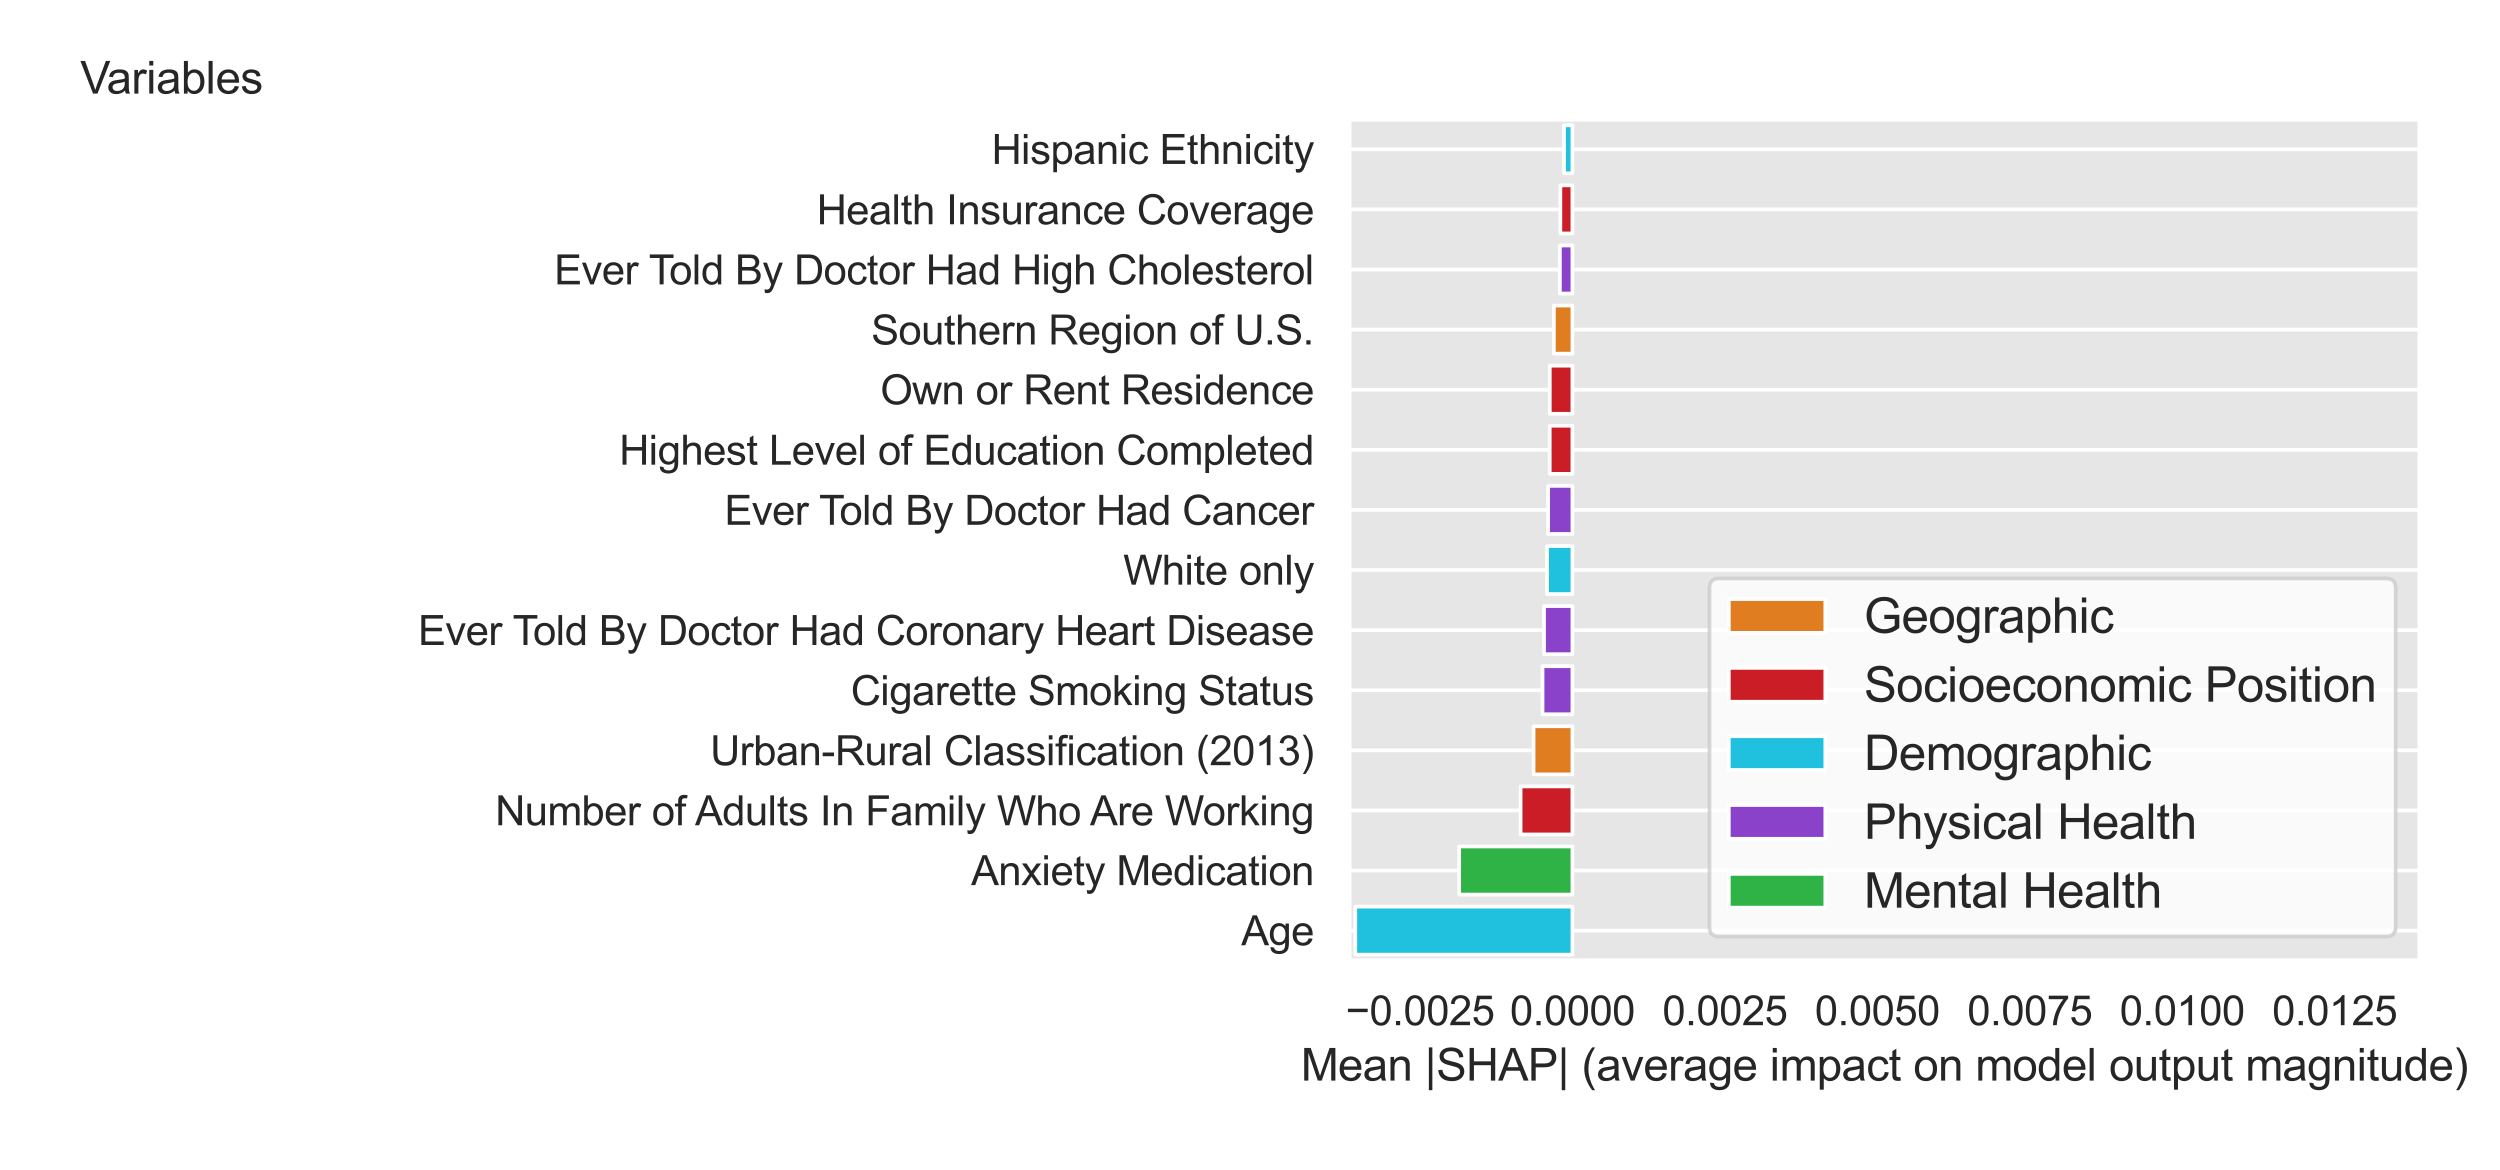 <?xml version="1.0" encoding="utf-8" standalone="no"?>
<!DOCTYPE svg PUBLIC "-//W3C//DTD SVG 1.1//EN"
  "http://www.w3.org/Graphics/SVG/1.1/DTD/svg11.dtd">
<svg xmlns:xlink="http://www.w3.org/1999/xlink" width="673.326pt" height="315.164pt" viewBox="0 0 673.326 315.164" xmlns="http://www.w3.org/2000/svg" version="1.1">
 <defs>
  <style type="text/css">*{stroke-linejoin: round; stroke-linecap: butt}</style>
 </defs>
 <g id="figure_1">
  <g id="patch_1">
   <path d="M 0 315.164 
L 673.326 315.164 
L 673.326 0 
L 0 0 
z
" style="fill: #ffffff"/>
  </g>
  <g id="axes_1">
   <g id="patch_2">
    <path d="M 363.366 258.743 
L 651.726 258.743 
L 651.726 32.12 
L 363.366 32.12 
z
" style="fill: #e6e6e6"/>
   </g>
   <g id="matplotlib.axis_1">
    <g id="xtick_1">
     <g id="text_1">
      <!-- −0.0025 -->
      <g style="fill: #262626" transform="translate(362.409 276.116) scale(0.11 -0.11)">
       <defs>
        <path id="ArialMT-2212" d="M 3381 1997 
L 356 1997 
L 356 2522 
L 3381 2522 
L 3381 1997 
z
" transform="scale(0.016)"/>
        <path id="ArialMT-30" d="M 266 2259 
Q 266 3072 433 3567 
Q 600 4063 929 4331 
Q 1259 4600 1759 4600 
Q 2128 4600 2406 4451 
Q 2684 4303 2865 4023 
Q 3047 3744 3150 3342 
Q 3253 2941 3253 2259 
Q 3253 1453 3087 958 
Q 2922 463 2592 192 
Q 2263 -78 1759 -78 
Q 1097 -78 719 397 
Q 266 969 266 2259 
z
M 844 2259 
Q 844 1131 1108 757 
Q 1372 384 1759 384 
Q 2147 384 2411 759 
Q 2675 1134 2675 2259 
Q 2675 3391 2411 3762 
Q 2147 4134 1753 4134 
Q 1366 4134 1134 3806 
Q 844 3388 844 2259 
z
" transform="scale(0.016)"/>
        <path id="ArialMT-2e" d="M 581 0 
L 581 641 
L 1222 641 
L 1222 0 
L 581 0 
z
" transform="scale(0.016)"/>
        <path id="ArialMT-32" d="M 3222 541 
L 3222 0 
L 194 0 
Q 188 203 259 391 
Q 375 700 629 1000 
Q 884 1300 1366 1694 
Q 2113 2306 2375 2664 
Q 2638 3022 2638 3341 
Q 2638 3675 2398 3904 
Q 2159 4134 1775 4134 
Q 1369 4134 1125 3890 
Q 881 3647 878 3216 
L 300 3275 
Q 359 3922 746 4261 
Q 1134 4600 1788 4600 
Q 2447 4600 2831 4234 
Q 3216 3869 3216 3328 
Q 3216 3053 3103 2787 
Q 2991 2522 2730 2228 
Q 2469 1934 1863 1422 
Q 1356 997 1212 845 
Q 1069 694 975 541 
L 3222 541 
z
" transform="scale(0.016)"/>
        <path id="ArialMT-35" d="M 266 1200 
L 856 1250 
Q 922 819 1161 601 
Q 1400 384 1738 384 
Q 2144 384 2425 690 
Q 2706 997 2706 1503 
Q 2706 1984 2436 2262 
Q 2166 2541 1728 2541 
Q 1456 2541 1237 2417 
Q 1019 2294 894 2097 
L 366 2166 
L 809 4519 
L 3088 4519 
L 3088 3981 
L 1259 3981 
L 1013 2750 
Q 1425 3038 1878 3038 
Q 2478 3038 2890 2622 
Q 3303 2206 3303 1553 
Q 3303 931 2941 478 
Q 2500 -78 1738 -78 
Q 1113 -78 717 272 
Q 322 622 266 1200 
z
" transform="scale(0.016)"/>
       </defs>
       <use xlink:href="#ArialMT-2212"/>
       <use xlink:href="#ArialMT-30" x="58.398"/>
       <use xlink:href="#ArialMT-2e" x="114.014"/>
       <use xlink:href="#ArialMT-30" x="141.797"/>
       <use xlink:href="#ArialMT-30" x="197.412"/>
       <use xlink:href="#ArialMT-32" x="253.027"/>
       <use xlink:href="#ArialMT-35" x="308.643"/>
      </g>
     </g>
    </g>
    <g id="xtick_2">
     <g id="text_2">
      <!-- 0.0000 -->
      <g style="fill: #262626" transform="translate(406.678 276.116) scale(0.11 -0.11)">
       <use xlink:href="#ArialMT-30"/>
       <use xlink:href="#ArialMT-2e" x="55.615"/>
       <use xlink:href="#ArialMT-30" x="83.398"/>
       <use xlink:href="#ArialMT-30" x="139.014"/>
       <use xlink:href="#ArialMT-30" x="194.629"/>
       <use xlink:href="#ArialMT-30" x="250.244"/>
      </g>
     </g>
    </g>
    <g id="xtick_3">
     <g id="text_3">
      <!-- 0.0025 -->
      <g style="fill: #262626" transform="translate(447.736 276.116) scale(0.11 -0.11)">
       <use xlink:href="#ArialMT-30"/>
       <use xlink:href="#ArialMT-2e" x="55.615"/>
       <use xlink:href="#ArialMT-30" x="83.398"/>
       <use xlink:href="#ArialMT-30" x="139.014"/>
       <use xlink:href="#ArialMT-32" x="194.629"/>
       <use xlink:href="#ArialMT-35" x="250.244"/>
      </g>
     </g>
    </g>
    <g id="xtick_4">
     <g id="text_4">
      <!-- 0.0050 -->
      <g style="fill: #262626" transform="translate(488.793 276.116) scale(0.11 -0.11)">
       <use xlink:href="#ArialMT-30"/>
       <use xlink:href="#ArialMT-2e" x="55.615"/>
       <use xlink:href="#ArialMT-30" x="83.398"/>
       <use xlink:href="#ArialMT-30" x="139.014"/>
       <use xlink:href="#ArialMT-35" x="194.629"/>
       <use xlink:href="#ArialMT-30" x="250.244"/>
      </g>
     </g>
    </g>
    <g id="xtick_5">
     <g id="text_5">
      <!-- 0.0075 -->
      <g style="fill: #262626" transform="translate(529.85 276.116) scale(0.11 -0.11)">
       <defs>
        <path id="ArialMT-37" d="M 303 3981 
L 303 4522 
L 3269 4522 
L 3269 4084 
Q 2831 3619 2401 2847 
Q 1972 2075 1738 1259 
Q 1569 684 1522 0 
L 944 0 
Q 953 541 1156 1306 
Q 1359 2072 1739 2783 
Q 2119 3494 2547 3981 
L 303 3981 
z
" transform="scale(0.016)"/>
       </defs>
       <use xlink:href="#ArialMT-30"/>
       <use xlink:href="#ArialMT-2e" x="55.615"/>
       <use xlink:href="#ArialMT-30" x="83.398"/>
       <use xlink:href="#ArialMT-30" x="139.014"/>
       <use xlink:href="#ArialMT-37" x="194.629"/>
       <use xlink:href="#ArialMT-35" x="250.244"/>
      </g>
     </g>
    </g>
    <g id="xtick_6">
     <g id="text_6">
      <!-- 0.0100 -->
      <g style="fill: #262626" transform="translate(570.907 276.116) scale(0.11 -0.11)">
       <defs>
        <path id="ArialMT-31" d="M 2384 0 
L 1822 0 
L 1822 3584 
Q 1619 3391 1289 3197 
Q 959 3003 697 2906 
L 697 3450 
Q 1169 3672 1522 3987 
Q 1875 4303 2022 4600 
L 2384 4600 
L 2384 0 
z
" transform="scale(0.016)"/>
       </defs>
       <use xlink:href="#ArialMT-30"/>
       <use xlink:href="#ArialMT-2e" x="55.615"/>
       <use xlink:href="#ArialMT-30" x="83.398"/>
       <use xlink:href="#ArialMT-31" x="139.014"/>
       <use xlink:href="#ArialMT-30" x="194.629"/>
       <use xlink:href="#ArialMT-30" x="250.244"/>
      </g>
     </g>
    </g>
    <g id="xtick_7">
     <g id="text_7">
      <!-- 0.0125 -->
      <g style="fill: #262626" transform="translate(611.964 276.116) scale(0.11 -0.11)">
       <use xlink:href="#ArialMT-30"/>
       <use xlink:href="#ArialMT-2e" x="55.615"/>
       <use xlink:href="#ArialMT-30" x="83.398"/>
       <use xlink:href="#ArialMT-31" x="139.014"/>
       <use xlink:href="#ArialMT-32" x="194.629"/>
       <use xlink:href="#ArialMT-35" x="250.244"/>
      </g>
     </g>
    </g>
    <g id="text_8">
     <!-- Mean |SHAP| (average impact on model output magnitude) -->
     <g style="fill: #262626" transform="translate(350.354 291.038) scale(0.12 -0.12)">
      <defs>
       <path id="ArialMT-4d" d="M 475 0 
L 475 4581 
L 1388 4581 
L 2472 1338 
Q 2622 884 2691 659 
Q 2769 909 2934 1394 
L 4031 4581 
L 4847 4581 
L 4847 0 
L 4263 0 
L 4263 3834 
L 2931 0 
L 2384 0 
L 1059 3900 
L 1059 0 
L 475 0 
z
" transform="scale(0.016)"/>
       <path id="ArialMT-65" d="M 2694 1069 
L 3275 997 
Q 3138 488 2766 206 
Q 2394 -75 1816 -75 
Q 1088 -75 661 373 
Q 234 822 234 1631 
Q 234 2469 665 2931 
Q 1097 3394 1784 3394 
Q 2450 3394 2872 2941 
Q 3294 2488 3294 1666 
Q 3294 1616 3291 1516 
L 816 1516 
Q 847 969 1125 678 
Q 1403 388 1819 388 
Q 2128 388 2347 550 
Q 2566 713 2694 1069 
z
M 847 1978 
L 2700 1978 
Q 2663 2397 2488 2606 
Q 2219 2931 1791 2931 
Q 1403 2931 1139 2672 
Q 875 2413 847 1978 
z
" transform="scale(0.016)"/>
       <path id="ArialMT-61" d="M 2588 409 
Q 2275 144 1986 34 
Q 1697 -75 1366 -75 
Q 819 -75 525 192 
Q 231 459 231 875 
Q 231 1119 342 1320 
Q 453 1522 633 1644 
Q 813 1766 1038 1828 
Q 1203 1872 1538 1913 
Q 2219 1994 2541 2106 
Q 2544 2222 2544 2253 
Q 2544 2597 2384 2738 
Q 2169 2928 1744 2928 
Q 1347 2928 1158 2789 
Q 969 2650 878 2297 
L 328 2372 
Q 403 2725 575 2942 
Q 747 3159 1072 3276 
Q 1397 3394 1825 3394 
Q 2250 3394 2515 3294 
Q 2781 3194 2906 3042 
Q 3031 2891 3081 2659 
Q 3109 2516 3109 2141 
L 3109 1391 
Q 3109 606 3145 398 
Q 3181 191 3288 0 
L 2700 0 
Q 2613 175 2588 409 
z
M 2541 1666 
Q 2234 1541 1622 1453 
Q 1275 1403 1131 1340 
Q 988 1278 909 1158 
Q 831 1038 831 891 
Q 831 666 1001 516 
Q 1172 366 1500 366 
Q 1825 366 2078 508 
Q 2331 650 2450 897 
Q 2541 1088 2541 1459 
L 2541 1666 
z
" transform="scale(0.016)"/>
       <path id="ArialMT-6e" d="M 422 0 
L 422 3319 
L 928 3319 
L 928 2847 
Q 1294 3394 1984 3394 
Q 2284 3394 2536 3286 
Q 2788 3178 2913 3003 
Q 3038 2828 3088 2588 
Q 3119 2431 3119 2041 
L 3119 0 
L 2556 0 
L 2556 2019 
Q 2556 2363 2490 2533 
Q 2425 2703 2258 2804 
Q 2091 2906 1866 2906 
Q 1506 2906 1245 2678 
Q 984 2450 984 1813 
L 984 0 
L 422 0 
z
" transform="scale(0.016)"/>
       <path id="ArialMT-20" transform="scale(0.016)"/>
       <path id="ArialMT-7c" d="M 588 -1347 
L 588 4659 
L 1078 4659 
L 1078 -1347 
L 588 -1347 
z
" transform="scale(0.016)"/>
       <path id="ArialMT-53" d="M 288 1472 
L 859 1522 
Q 900 1178 1048 958 
Q 1197 738 1509 602 
Q 1822 466 2213 466 
Q 2559 466 2825 569 
Q 3091 672 3220 851 
Q 3350 1031 3350 1244 
Q 3350 1459 3225 1620 
Q 3100 1781 2813 1891 
Q 2628 1963 1997 2114 
Q 1366 2266 1113 2400 
Q 784 2572 623 2826 
Q 463 3081 463 3397 
Q 463 3744 659 4045 
Q 856 4347 1234 4503 
Q 1613 4659 2075 4659 
Q 2584 4659 2973 4495 
Q 3363 4331 3572 4012 
Q 3781 3694 3797 3291 
L 3216 3247 
Q 3169 3681 2898 3903 
Q 2628 4125 2100 4125 
Q 1550 4125 1298 3923 
Q 1047 3722 1047 3438 
Q 1047 3191 1225 3031 
Q 1400 2872 2139 2705 
Q 2878 2538 3153 2413 
Q 3553 2228 3743 1945 
Q 3934 1663 3934 1294 
Q 3934 928 3725 604 
Q 3516 281 3123 101 
Q 2731 -78 2241 -78 
Q 1619 -78 1198 103 
Q 778 284 539 648 
Q 300 1013 288 1472 
z
" transform="scale(0.016)"/>
       <path id="ArialMT-48" d="M 513 0 
L 513 4581 
L 1119 4581 
L 1119 2700 
L 3500 2700 
L 3500 4581 
L 4106 4581 
L 4106 0 
L 3500 0 
L 3500 2159 
L 1119 2159 
L 1119 0 
L 513 0 
z
" transform="scale(0.016)"/>
       <path id="ArialMT-41" d="M -9 0 
L 1750 4581 
L 2403 4581 
L 4278 0 
L 3588 0 
L 3053 1388 
L 1138 1388 
L 634 0 
L -9 0 
z
M 1313 1881 
L 2866 1881 
L 2388 3150 
Q 2169 3728 2063 4100 
Q 1975 3659 1816 3225 
L 1313 1881 
z
" transform="scale(0.016)"/>
       <path id="ArialMT-50" d="M 494 0 
L 494 4581 
L 2222 4581 
Q 2678 4581 2919 4538 
Q 3256 4481 3484 4323 
Q 3713 4166 3852 3881 
Q 3991 3597 3991 3256 
Q 3991 2672 3619 2267 
Q 3247 1863 2275 1863 
L 1100 1863 
L 1100 0 
L 494 0 
z
M 1100 2403 
L 2284 2403 
Q 2872 2403 3119 2622 
Q 3366 2841 3366 3238 
Q 3366 3525 3220 3729 
Q 3075 3934 2838 4000 
Q 2684 4041 2272 4041 
L 1100 4041 
L 1100 2403 
z
" transform="scale(0.016)"/>
       <path id="ArialMT-28" d="M 1497 -1347 
Q 1031 -759 709 28 
Q 388 816 388 1659 
Q 388 2403 628 3084 
Q 909 3875 1497 4659 
L 1900 4659 
Q 1522 4009 1400 3731 
Q 1209 3300 1100 2831 
Q 966 2247 966 1656 
Q 966 153 1900 -1347 
L 1497 -1347 
z
" transform="scale(0.016)"/>
       <path id="ArialMT-76" d="M 1344 0 
L 81 3319 
L 675 3319 
L 1388 1331 
Q 1503 1009 1600 663 
Q 1675 925 1809 1294 
L 2547 3319 
L 3125 3319 
L 1869 0 
L 1344 0 
z
" transform="scale(0.016)"/>
       <path id="ArialMT-72" d="M 416 0 
L 416 3319 
L 922 3319 
L 922 2816 
Q 1116 3169 1280 3281 
Q 1444 3394 1641 3394 
Q 1925 3394 2219 3213 
L 2025 2691 
Q 1819 2813 1613 2813 
Q 1428 2813 1281 2702 
Q 1134 2591 1072 2394 
Q 978 2094 978 1738 
L 978 0 
L 416 0 
z
" transform="scale(0.016)"/>
       <path id="ArialMT-67" d="M 319 -275 
L 866 -356 
Q 900 -609 1056 -725 
Q 1266 -881 1628 -881 
Q 2019 -881 2231 -725 
Q 2444 -569 2519 -288 
Q 2563 -116 2559 434 
Q 2191 0 1641 0 
Q 956 0 581 494 
Q 206 988 206 1678 
Q 206 2153 378 2554 
Q 550 2956 876 3175 
Q 1203 3394 1644 3394 
Q 2231 3394 2613 2919 
L 2613 3319 
L 3131 3319 
L 3131 450 
Q 3131 -325 2973 -648 
Q 2816 -972 2473 -1159 
Q 2131 -1347 1631 -1347 
Q 1038 -1347 672 -1080 
Q 306 -813 319 -275 
z
M 784 1719 
Q 784 1066 1043 766 
Q 1303 466 1694 466 
Q 2081 466 2343 764 
Q 2606 1063 2606 1700 
Q 2606 2309 2336 2618 
Q 2066 2928 1684 2928 
Q 1309 2928 1046 2623 
Q 784 2319 784 1719 
z
" transform="scale(0.016)"/>
       <path id="ArialMT-69" d="M 425 3934 
L 425 4581 
L 988 4581 
L 988 3934 
L 425 3934 
z
M 425 0 
L 425 3319 
L 988 3319 
L 988 0 
L 425 0 
z
" transform="scale(0.016)"/>
       <path id="ArialMT-6d" d="M 422 0 
L 422 3319 
L 925 3319 
L 925 2853 
Q 1081 3097 1340 3245 
Q 1600 3394 1931 3394 
Q 2300 3394 2536 3241 
Q 2772 3088 2869 2813 
Q 3263 3394 3894 3394 
Q 4388 3394 4653 3120 
Q 4919 2847 4919 2278 
L 4919 0 
L 4359 0 
L 4359 2091 
Q 4359 2428 4304 2576 
Q 4250 2725 4106 2815 
Q 3963 2906 3769 2906 
Q 3419 2906 3187 2673 
Q 2956 2441 2956 1928 
L 2956 0 
L 2394 0 
L 2394 2156 
Q 2394 2531 2256 2718 
Q 2119 2906 1806 2906 
Q 1569 2906 1367 2781 
Q 1166 2656 1075 2415 
Q 984 2175 984 1722 
L 984 0 
L 422 0 
z
" transform="scale(0.016)"/>
       <path id="ArialMT-70" d="M 422 -1272 
L 422 3319 
L 934 3319 
L 934 2888 
Q 1116 3141 1344 3267 
Q 1572 3394 1897 3394 
Q 2322 3394 2647 3175 
Q 2972 2956 3137 2557 
Q 3303 2159 3303 1684 
Q 3303 1175 3120 767 
Q 2938 359 2589 142 
Q 2241 -75 1856 -75 
Q 1575 -75 1351 44 
Q 1128 163 984 344 
L 984 -1272 
L 422 -1272 
z
M 931 1641 
Q 931 1000 1190 694 
Q 1450 388 1819 388 
Q 2194 388 2461 705 
Q 2728 1022 2728 1688 
Q 2728 2322 2467 2637 
Q 2206 2953 1844 2953 
Q 1484 2953 1207 2617 
Q 931 2281 931 1641 
z
" transform="scale(0.016)"/>
       <path id="ArialMT-63" d="M 2588 1216 
L 3141 1144 
Q 3050 572 2676 248 
Q 2303 -75 1759 -75 
Q 1078 -75 664 370 
Q 250 816 250 1647 
Q 250 2184 428 2587 
Q 606 2991 970 3192 
Q 1334 3394 1763 3394 
Q 2303 3394 2647 3120 
Q 2991 2847 3088 2344 
L 2541 2259 
Q 2463 2594 2264 2762 
Q 2066 2931 1784 2931 
Q 1359 2931 1093 2626 
Q 828 2322 828 1663 
Q 828 994 1084 691 
Q 1341 388 1753 388 
Q 2084 388 2306 591 
Q 2528 794 2588 1216 
z
" transform="scale(0.016)"/>
       <path id="ArialMT-74" d="M 1650 503 
L 1731 6 
Q 1494 -44 1306 -44 
Q 1000 -44 831 53 
Q 663 150 594 308 
Q 525 466 525 972 
L 525 2881 
L 113 2881 
L 113 3319 
L 525 3319 
L 525 4141 
L 1084 4478 
L 1084 3319 
L 1650 3319 
L 1650 2881 
L 1084 2881 
L 1084 941 
Q 1084 700 1114 631 
Q 1144 563 1211 522 
Q 1278 481 1403 481 
Q 1497 481 1650 503 
z
" transform="scale(0.016)"/>
       <path id="ArialMT-6f" d="M 213 1659 
Q 213 2581 725 3025 
Q 1153 3394 1769 3394 
Q 2453 3394 2887 2945 
Q 3322 2497 3322 1706 
Q 3322 1066 3130 698 
Q 2938 331 2570 128 
Q 2203 -75 1769 -75 
Q 1072 -75 642 372 
Q 213 819 213 1659 
z
M 791 1659 
Q 791 1022 1069 705 
Q 1347 388 1769 388 
Q 2188 388 2466 706 
Q 2744 1025 2744 1678 
Q 2744 2294 2464 2611 
Q 2184 2928 1769 2928 
Q 1347 2928 1069 2612 
Q 791 2297 791 1659 
z
" transform="scale(0.016)"/>
       <path id="ArialMT-64" d="M 2575 0 
L 2575 419 
Q 2259 -75 1647 -75 
Q 1250 -75 917 144 
Q 584 363 401 755 
Q 219 1147 219 1656 
Q 219 2153 384 2558 
Q 550 2963 881 3178 
Q 1213 3394 1622 3394 
Q 1922 3394 2156 3267 
Q 2391 3141 2538 2938 
L 2538 4581 
L 3097 4581 
L 3097 0 
L 2575 0 
z
M 797 1656 
Q 797 1019 1065 703 
Q 1334 388 1700 388 
Q 2069 388 2326 689 
Q 2584 991 2584 1609 
Q 2584 2291 2321 2609 
Q 2059 2928 1675 2928 
Q 1300 2928 1048 2622 
Q 797 2316 797 1656 
z
" transform="scale(0.016)"/>
       <path id="ArialMT-6c" d="M 409 0 
L 409 4581 
L 972 4581 
L 972 0 
L 409 0 
z
" transform="scale(0.016)"/>
       <path id="ArialMT-75" d="M 2597 0 
L 2597 488 
Q 2209 -75 1544 -75 
Q 1250 -75 995 37 
Q 741 150 617 320 
Q 494 491 444 738 
Q 409 903 409 1263 
L 409 3319 
L 972 3319 
L 972 1478 
Q 972 1038 1006 884 
Q 1059 663 1231 536 
Q 1403 409 1656 409 
Q 1909 409 2131 539 
Q 2353 669 2445 892 
Q 2538 1116 2538 1541 
L 2538 3319 
L 3100 3319 
L 3100 0 
L 2597 0 
z
" transform="scale(0.016)"/>
       <path id="ArialMT-29" d="M 791 -1347 
L 388 -1347 
Q 1322 153 1322 1656 
Q 1322 2244 1188 2822 
Q 1081 3291 891 3722 
Q 769 4003 388 4659 
L 791 4659 
Q 1378 3875 1659 3084 
Q 1900 2403 1900 1659 
Q 1900 816 1576 28 
Q 1253 -759 791 -1347 
z
" transform="scale(0.016)"/>
      </defs>
      <use xlink:href="#ArialMT-4d"/>
      <use xlink:href="#ArialMT-65" x="83.301"/>
      <use xlink:href="#ArialMT-61" x="138.916"/>
      <use xlink:href="#ArialMT-6e" x="194.531"/>
      <use xlink:href="#ArialMT-20" x="250.146"/>
      <use xlink:href="#ArialMT-7c" x="277.93"/>
      <use xlink:href="#ArialMT-53" x="303.906"/>
      <use xlink:href="#ArialMT-48" x="370.605"/>
      <use xlink:href="#ArialMT-41" x="442.822"/>
      <use xlink:href="#ArialMT-50" x="509.521"/>
      <use xlink:href="#ArialMT-7c" x="576.221"/>
      <use xlink:href="#ArialMT-20" x="602.197"/>
      <use xlink:href="#ArialMT-28" x="629.98"/>
      <use xlink:href="#ArialMT-61" x="663.281"/>
      <use xlink:href="#ArialMT-76" x="718.896"/>
      <use xlink:href="#ArialMT-65" x="768.896"/>
      <use xlink:href="#ArialMT-72" x="824.512"/>
      <use xlink:href="#ArialMT-61" x="857.812"/>
      <use xlink:href="#ArialMT-67" x="913.428"/>
      <use xlink:href="#ArialMT-65" x="969.043"/>
      <use xlink:href="#ArialMT-20" x="1024.658"/>
      <use xlink:href="#ArialMT-69" x="1052.441"/>
      <use xlink:href="#ArialMT-6d" x="1074.658"/>
      <use xlink:href="#ArialMT-70" x="1157.959"/>
      <use xlink:href="#ArialMT-61" x="1213.574"/>
      <use xlink:href="#ArialMT-63" x="1269.189"/>
      <use xlink:href="#ArialMT-74" x="1319.189"/>
      <use xlink:href="#ArialMT-20" x="1346.973"/>
      <use xlink:href="#ArialMT-6f" x="1374.756"/>
      <use xlink:href="#ArialMT-6e" x="1430.371"/>
      <use xlink:href="#ArialMT-20" x="1485.986"/>
      <use xlink:href="#ArialMT-6d" x="1513.77"/>
      <use xlink:href="#ArialMT-6f" x="1597.07"/>
      <use xlink:href="#ArialMT-64" x="1652.686"/>
      <use xlink:href="#ArialMT-65" x="1708.301"/>
      <use xlink:href="#ArialMT-6c" x="1763.916"/>
      <use xlink:href="#ArialMT-20" x="1786.133"/>
      <use xlink:href="#ArialMT-6f" x="1813.916"/>
      <use xlink:href="#ArialMT-75" x="1869.531"/>
      <use xlink:href="#ArialMT-74" x="1925.146"/>
      <use xlink:href="#ArialMT-70" x="1952.93"/>
      <use xlink:href="#ArialMT-75" x="2008.545"/>
      <use xlink:href="#ArialMT-74" x="2064.16"/>
      <use xlink:href="#ArialMT-20" x="2091.943"/>
      <use xlink:href="#ArialMT-6d" x="2119.727"/>
      <use xlink:href="#ArialMT-61" x="2203.027"/>
      <use xlink:href="#ArialMT-67" x="2258.643"/>
      <use xlink:href="#ArialMT-6e" x="2314.258"/>
      <use xlink:href="#ArialMT-69" x="2369.873"/>
      <use xlink:href="#ArialMT-74" x="2392.09"/>
      <use xlink:href="#ArialMT-75" x="2419.873"/>
      <use xlink:href="#ArialMT-64" x="2475.488"/>
      <use xlink:href="#ArialMT-65" x="2531.104"/>
      <use xlink:href="#ArialMT-29" x="2586.719"/>
     </g>
    </g>
   </g>
   <g id="matplotlib.axis_2">
    <g id="ytick_1">
     <g id="line2d_1">
      <path d="M 363.366 40.213 
L 651.726 40.213 
" clip-path="url(#pdf8c792bfe)" style="fill: none; stroke: #ffffff; stroke-linecap: round"/>
     </g>
     <g id="text_9">
      <!-- Hispanic Ethnicity -->
      <g style="fill: #262626" transform="translate(267.055 44.15) scale(0.11 -0.11)">
       <defs>
        <path id="ArialMT-73" d="M 197 991 
L 753 1078 
Q 800 744 1014 566 
Q 1228 388 1613 388 
Q 2000 388 2187 545 
Q 2375 703 2375 916 
Q 2375 1106 2209 1216 
Q 2094 1291 1634 1406 
Q 1016 1563 777 1677 
Q 538 1791 414 1992 
Q 291 2194 291 2438 
Q 291 2659 392 2848 
Q 494 3038 669 3163 
Q 800 3259 1026 3326 
Q 1253 3394 1513 3394 
Q 1903 3394 2198 3281 
Q 2494 3169 2634 2976 
Q 2775 2784 2828 2463 
L 2278 2388 
Q 2241 2644 2061 2787 
Q 1881 2931 1553 2931 
Q 1166 2931 1000 2803 
Q 834 2675 834 2503 
Q 834 2394 903 2306 
Q 972 2216 1119 2156 
Q 1203 2125 1616 2013 
Q 2213 1853 2448 1751 
Q 2684 1650 2818 1456 
Q 2953 1263 2953 975 
Q 2953 694 2789 445 
Q 2625 197 2315 61 
Q 2006 -75 1616 -75 
Q 969 -75 630 194 
Q 291 463 197 991 
z
" transform="scale(0.016)"/>
        <path id="ArialMT-45" d="M 506 0 
L 506 4581 
L 3819 4581 
L 3819 4041 
L 1113 4041 
L 1113 2638 
L 3647 2638 
L 3647 2100 
L 1113 2100 
L 1113 541 
L 3925 541 
L 3925 0 
L 506 0 
z
" transform="scale(0.016)"/>
        <path id="ArialMT-68" d="M 422 0 
L 422 4581 
L 984 4581 
L 984 2938 
Q 1378 3394 1978 3394 
Q 2347 3394 2619 3248 
Q 2891 3103 3008 2847 
Q 3125 2591 3125 2103 
L 3125 0 
L 2563 0 
L 2563 2103 
Q 2563 2525 2380 2717 
Q 2197 2909 1863 2909 
Q 1613 2909 1392 2779 
Q 1172 2650 1078 2428 
Q 984 2206 984 1816 
L 984 0 
L 422 0 
z
" transform="scale(0.016)"/>
        <path id="ArialMT-79" d="M 397 -1278 
L 334 -750 
Q 519 -800 656 -800 
Q 844 -800 956 -737 
Q 1069 -675 1141 -563 
Q 1194 -478 1313 -144 
Q 1328 -97 1363 -6 
L 103 3319 
L 709 3319 
L 1400 1397 
Q 1534 1031 1641 628 
Q 1738 1016 1872 1384 
L 2581 3319 
L 3144 3319 
L 1881 -56 
Q 1678 -603 1566 -809 
Q 1416 -1088 1222 -1217 
Q 1028 -1347 759 -1347 
Q 597 -1347 397 -1278 
z
" transform="scale(0.016)"/>
       </defs>
       <use xlink:href="#ArialMT-48"/>
       <use xlink:href="#ArialMT-69" x="72.217"/>
       <use xlink:href="#ArialMT-73" x="94.434"/>
       <use xlink:href="#ArialMT-70" x="144.434"/>
       <use xlink:href="#ArialMT-61" x="200.049"/>
       <use xlink:href="#ArialMT-6e" x="255.664"/>
       <use xlink:href="#ArialMT-69" x="311.279"/>
       <use xlink:href="#ArialMT-63" x="333.496"/>
       <use xlink:href="#ArialMT-20" x="383.496"/>
       <use xlink:href="#ArialMT-45" x="411.279"/>
       <use xlink:href="#ArialMT-74" x="477.979"/>
       <use xlink:href="#ArialMT-68" x="505.762"/>
       <use xlink:href="#ArialMT-6e" x="561.377"/>
       <use xlink:href="#ArialMT-69" x="616.992"/>
       <use xlink:href="#ArialMT-63" x="639.209"/>
       <use xlink:href="#ArialMT-69" x="689.209"/>
       <use xlink:href="#ArialMT-74" x="711.426"/>
       <use xlink:href="#ArialMT-79" x="739.209"/>
      </g>
     </g>
    </g>
    <g id="ytick_2">
     <g id="line2d_2">
      <path d="M 363.366 56.401 
L 651.726 56.401 
" clip-path="url(#pdf8c792bfe)" style="fill: none; stroke: #ffffff; stroke-linecap: round"/>
     </g>
     <g id="text_10">
      <!-- Health Insurance Coverage -->
      <g style="fill: #262626" transform="translate(219.963 60.405) scale(0.11 -0.11)">
       <defs>
        <path id="ArialMT-49" d="M 597 0 
L 597 4581 
L 1203 4581 
L 1203 0 
L 597 0 
z
" transform="scale(0.016)"/>
        <path id="ArialMT-43" d="M 3763 1606 
L 4369 1453 
Q 4178 706 3683 314 
Q 3188 -78 2472 -78 
Q 1731 -78 1267 223 
Q 803 525 561 1097 
Q 319 1669 319 2325 
Q 319 3041 592 3573 
Q 866 4106 1370 4382 
Q 1875 4659 2481 4659 
Q 3169 4659 3637 4309 
Q 4106 3959 4291 3325 
L 3694 3184 
Q 3534 3684 3231 3912 
Q 2928 4141 2469 4141 
Q 1941 4141 1586 3887 
Q 1231 3634 1087 3207 
Q 944 2781 944 2328 
Q 944 1744 1114 1308 
Q 1284 872 1643 656 
Q 2003 441 2422 441 
Q 2931 441 3284 734 
Q 3638 1028 3763 1606 
z
" transform="scale(0.016)"/>
       </defs>
       <use xlink:href="#ArialMT-48"/>
       <use xlink:href="#ArialMT-65" x="72.217"/>
       <use xlink:href="#ArialMT-61" x="127.832"/>
       <use xlink:href="#ArialMT-6c" x="183.447"/>
       <use xlink:href="#ArialMT-74" x="205.664"/>
       <use xlink:href="#ArialMT-68" x="233.447"/>
       <use xlink:href="#ArialMT-20" x="289.062"/>
       <use xlink:href="#ArialMT-49" x="316.846"/>
       <use xlink:href="#ArialMT-6e" x="344.629"/>
       <use xlink:href="#ArialMT-73" x="400.244"/>
       <use xlink:href="#ArialMT-75" x="450.244"/>
       <use xlink:href="#ArialMT-72" x="505.859"/>
       <use xlink:href="#ArialMT-61" x="539.16"/>
       <use xlink:href="#ArialMT-6e" x="594.775"/>
       <use xlink:href="#ArialMT-63" x="650.391"/>
       <use xlink:href="#ArialMT-65" x="700.391"/>
       <use xlink:href="#ArialMT-20" x="756.006"/>
       <use xlink:href="#ArialMT-43" x="783.789"/>
       <use xlink:href="#ArialMT-6f" x="856.006"/>
       <use xlink:href="#ArialMT-76" x="911.621"/>
       <use xlink:href="#ArialMT-65" x="961.621"/>
       <use xlink:href="#ArialMT-72" x="1017.236"/>
       <use xlink:href="#ArialMT-61" x="1050.537"/>
       <use xlink:href="#ArialMT-67" x="1106.152"/>
       <use xlink:href="#ArialMT-65" x="1161.768"/>
      </g>
     </g>
    </g>
    <g id="ytick_3">
     <g id="line2d_3">
      <path d="M 363.366 72.588 
L 651.726 72.588 
" clip-path="url(#pdf8c792bfe)" style="fill: none; stroke: #ffffff; stroke-linecap: round"/>
     </g>
     <g id="text_11">
      <!-- Ever Told By Doctor Had High Cholesterol -->
      <g style="fill: #262626" transform="translate(149.263 76.592) scale(0.11 -0.11)">
       <defs>
        <path id="ArialMT-54" d="M 1659 0 
L 1659 4041 
L 150 4041 
L 150 4581 
L 3781 4581 
L 3781 4041 
L 2266 4041 
L 2266 0 
L 1659 0 
z
" transform="scale(0.016)"/>
        <path id="ArialMT-42" d="M 469 0 
L 469 4581 
L 2188 4581 
Q 2713 4581 3030 4442 
Q 3347 4303 3526 4014 
Q 3706 3725 3706 3409 
Q 3706 3116 3547 2856 
Q 3388 2597 3066 2438 
Q 3481 2316 3704 2022 
Q 3928 1728 3928 1328 
Q 3928 1006 3792 729 
Q 3656 453 3456 303 
Q 3256 153 2954 76 
Q 2653 0 2216 0 
L 469 0 
z
M 1075 2656 
L 2066 2656 
Q 2469 2656 2644 2709 
Q 2875 2778 2992 2937 
Q 3109 3097 3109 3338 
Q 3109 3566 3000 3739 
Q 2891 3913 2687 3977 
Q 2484 4041 1991 4041 
L 1075 4041 
L 1075 2656 
z
M 1075 541 
L 2216 541 
Q 2509 541 2628 563 
Q 2838 600 2978 687 
Q 3119 775 3209 942 
Q 3300 1109 3300 1328 
Q 3300 1584 3169 1773 
Q 3038 1963 2805 2039 
Q 2572 2116 2134 2116 
L 1075 2116 
L 1075 541 
z
" transform="scale(0.016)"/>
        <path id="ArialMT-44" d="M 494 0 
L 494 4581 
L 2072 4581 
Q 2606 4581 2888 4516 
Q 3281 4425 3559 4188 
Q 3922 3881 4101 3404 
Q 4281 2928 4281 2316 
Q 4281 1794 4159 1391 
Q 4038 988 3847 723 
Q 3656 459 3429 307 
Q 3203 156 2883 78 
Q 2563 0 2147 0 
L 494 0 
z
M 1100 541 
L 2078 541 
Q 2531 541 2789 625 
Q 3047 709 3200 863 
Q 3416 1078 3536 1442 
Q 3656 1806 3656 2325 
Q 3656 3044 3420 3430 
Q 3184 3816 2847 3947 
Q 2603 4041 2063 4041 
L 1100 4041 
L 1100 541 
z
" transform="scale(0.016)"/>
       </defs>
       <use xlink:href="#ArialMT-45"/>
       <use xlink:href="#ArialMT-76" x="66.699"/>
       <use xlink:href="#ArialMT-65" x="116.699"/>
       <use xlink:href="#ArialMT-72" x="172.314"/>
       <use xlink:href="#ArialMT-20" x="205.615"/>
       <use xlink:href="#ArialMT-54" x="231.648"/>
       <use xlink:href="#ArialMT-6f" x="281.607"/>
       <use xlink:href="#ArialMT-6c" x="337.223"/>
       <use xlink:href="#ArialMT-64" x="359.439"/>
       <use xlink:href="#ArialMT-20" x="415.055"/>
       <use xlink:href="#ArialMT-42" x="442.838"/>
       <use xlink:href="#ArialMT-79" x="509.537"/>
       <use xlink:href="#ArialMT-20" x="559.537"/>
       <use xlink:href="#ArialMT-44" x="587.32"/>
       <use xlink:href="#ArialMT-6f" x="659.537"/>
       <use xlink:href="#ArialMT-63" x="715.152"/>
       <use xlink:href="#ArialMT-74" x="765.152"/>
       <use xlink:href="#ArialMT-6f" x="792.936"/>
       <use xlink:href="#ArialMT-72" x="848.551"/>
       <use xlink:href="#ArialMT-20" x="881.852"/>
       <use xlink:href="#ArialMT-48" x="909.635"/>
       <use xlink:href="#ArialMT-61" x="981.852"/>
       <use xlink:href="#ArialMT-64" x="1037.467"/>
       <use xlink:href="#ArialMT-20" x="1093.082"/>
       <use xlink:href="#ArialMT-48" x="1120.865"/>
       <use xlink:href="#ArialMT-69" x="1193.082"/>
       <use xlink:href="#ArialMT-67" x="1215.299"/>
       <use xlink:href="#ArialMT-68" x="1270.914"/>
       <use xlink:href="#ArialMT-20" x="1326.529"/>
       <use xlink:href="#ArialMT-43" x="1354.312"/>
       <use xlink:href="#ArialMT-68" x="1426.529"/>
       <use xlink:href="#ArialMT-6f" x="1482.145"/>
       <use xlink:href="#ArialMT-6c" x="1537.76"/>
       <use xlink:href="#ArialMT-65" x="1559.977"/>
       <use xlink:href="#ArialMT-73" x="1615.592"/>
       <use xlink:href="#ArialMT-74" x="1665.592"/>
       <use xlink:href="#ArialMT-65" x="1693.375"/>
       <use xlink:href="#ArialMT-72" x="1748.99"/>
       <use xlink:href="#ArialMT-6f" x="1782.291"/>
       <use xlink:href="#ArialMT-6c" x="1837.906"/>
      </g>
     </g>
    </g>
    <g id="ytick_4">
     <g id="line2d_4">
      <path d="M 363.366 88.775 
L 651.726 88.775 
" clip-path="url(#pdf8c792bfe)" style="fill: none; stroke: #ffffff; stroke-linecap: round"/>
     </g>
     <g id="text_12">
      <!-- Southern Region of U.S. -->
      <g style="fill: #262626" transform="translate(234.635 92.779) scale(0.11 -0.11)">
       <defs>
        <path id="ArialMT-52" d="M 503 0 
L 503 4581 
L 2534 4581 
Q 3147 4581 3465 4457 
Q 3784 4334 3975 4021 
Q 4166 3709 4166 3331 
Q 4166 2844 3850 2509 
Q 3534 2175 2875 2084 
Q 3116 1969 3241 1856 
Q 3506 1613 3744 1247 
L 4541 0 
L 3778 0 
L 3172 953 
Q 2906 1366 2734 1584 
Q 2563 1803 2427 1890 
Q 2291 1978 2150 2013 
Q 2047 2034 1813 2034 
L 1109 2034 
L 1109 0 
L 503 0 
z
M 1109 2559 
L 2413 2559 
Q 2828 2559 3062 2645 
Q 3297 2731 3419 2920 
Q 3541 3109 3541 3331 
Q 3541 3656 3305 3865 
Q 3069 4075 2559 4075 
L 1109 4075 
L 1109 2559 
z
" transform="scale(0.016)"/>
        <path id="ArialMT-66" d="M 556 0 
L 556 2881 
L 59 2881 
L 59 3319 
L 556 3319 
L 556 3672 
Q 556 4006 616 4169 
Q 697 4388 901 4523 
Q 1106 4659 1475 4659 
Q 1713 4659 2000 4603 
L 1916 4113 
Q 1741 4144 1584 4144 
Q 1328 4144 1222 4034 
Q 1116 3925 1116 3625 
L 1116 3319 
L 1763 3319 
L 1763 2881 
L 1116 2881 
L 1116 0 
L 556 0 
z
" transform="scale(0.016)"/>
        <path id="ArialMT-55" d="M 3500 4581 
L 4106 4581 
L 4106 1934 
Q 4106 1244 3950 837 
Q 3794 431 3386 176 
Q 2978 -78 2316 -78 
Q 1672 -78 1262 144 
Q 853 366 678 786 
Q 503 1206 503 1934 
L 503 4581 
L 1109 4581 
L 1109 1938 
Q 1109 1341 1220 1058 
Q 1331 775 1601 622 
Q 1872 469 2263 469 
Q 2931 469 3215 772 
Q 3500 1075 3500 1938 
L 3500 4581 
z
" transform="scale(0.016)"/>
       </defs>
       <use xlink:href="#ArialMT-53"/>
       <use xlink:href="#ArialMT-6f" x="66.699"/>
       <use xlink:href="#ArialMT-75" x="122.314"/>
       <use xlink:href="#ArialMT-74" x="177.93"/>
       <use xlink:href="#ArialMT-68" x="205.713"/>
       <use xlink:href="#ArialMT-65" x="261.328"/>
       <use xlink:href="#ArialMT-72" x="316.943"/>
       <use xlink:href="#ArialMT-6e" x="350.244"/>
       <use xlink:href="#ArialMT-20" x="405.859"/>
       <use xlink:href="#ArialMT-52" x="433.643"/>
       <use xlink:href="#ArialMT-65" x="505.859"/>
       <use xlink:href="#ArialMT-67" x="561.475"/>
       <use xlink:href="#ArialMT-69" x="617.09"/>
       <use xlink:href="#ArialMT-6f" x="639.307"/>
       <use xlink:href="#ArialMT-6e" x="694.922"/>
       <use xlink:href="#ArialMT-20" x="750.537"/>
       <use xlink:href="#ArialMT-6f" x="778.32"/>
       <use xlink:href="#ArialMT-66" x="833.936"/>
       <use xlink:href="#ArialMT-20" x="861.719"/>
       <use xlink:href="#ArialMT-55" x="889.502"/>
       <use xlink:href="#ArialMT-2e" x="961.719"/>
       <use xlink:href="#ArialMT-53" x="989.502"/>
       <use xlink:href="#ArialMT-2e" x="1056.201"/>
      </g>
     </g>
    </g>
    <g id="ytick_5">
     <g id="line2d_5">
      <path d="M 363.366 104.963 
L 651.726 104.963 
" clip-path="url(#pdf8c792bfe)" style="fill: none; stroke: #ffffff; stroke-linecap: round"/>
     </g>
     <g id="text_13">
      <!-- Own or Rent Residence -->
      <g style="fill: #262626" transform="translate(237.094 108.9) scale(0.11 -0.11)">
       <defs>
        <path id="ArialMT-4f" d="M 309 2231 
Q 309 3372 921 4017 
Q 1534 4663 2503 4663 
Q 3138 4663 3647 4359 
Q 4156 4056 4423 3514 
Q 4691 2972 4691 2284 
Q 4691 1588 4409 1038 
Q 4128 488 3612 205 
Q 3097 -78 2500 -78 
Q 1853 -78 1343 234 
Q 834 547 571 1087 
Q 309 1628 309 2231 
z
M 934 2222 
Q 934 1394 1379 917 
Q 1825 441 2497 441 
Q 3181 441 3623 922 
Q 4066 1403 4066 2288 
Q 4066 2847 3877 3264 
Q 3688 3681 3323 3911 
Q 2959 4141 2506 4141 
Q 1863 4141 1398 3698 
Q 934 3256 934 2222 
z
" transform="scale(0.016)"/>
        <path id="ArialMT-77" d="M 1034 0 
L 19 3319 
L 600 3319 
L 1128 1403 
L 1325 691 
Q 1338 744 1497 1375 
L 2025 3319 
L 2603 3319 
L 3100 1394 
L 3266 759 
L 3456 1400 
L 4025 3319 
L 4572 3319 
L 3534 0 
L 2950 0 
L 2422 1988 
L 2294 2553 
L 1622 0 
L 1034 0 
z
" transform="scale(0.016)"/>
       </defs>
       <use xlink:href="#ArialMT-4f"/>
       <use xlink:href="#ArialMT-77" x="77.783"/>
       <use xlink:href="#ArialMT-6e" x="150"/>
       <use xlink:href="#ArialMT-20" x="205.615"/>
       <use xlink:href="#ArialMT-6f" x="233.398"/>
       <use xlink:href="#ArialMT-72" x="289.014"/>
       <use xlink:href="#ArialMT-20" x="322.314"/>
       <use xlink:href="#ArialMT-52" x="350.098"/>
       <use xlink:href="#ArialMT-65" x="422.314"/>
       <use xlink:href="#ArialMT-6e" x="477.93"/>
       <use xlink:href="#ArialMT-74" x="533.545"/>
       <use xlink:href="#ArialMT-20" x="561.328"/>
       <use xlink:href="#ArialMT-52" x="589.111"/>
       <use xlink:href="#ArialMT-65" x="661.328"/>
       <use xlink:href="#ArialMT-73" x="716.943"/>
       <use xlink:href="#ArialMT-69" x="766.943"/>
       <use xlink:href="#ArialMT-64" x="789.16"/>
       <use xlink:href="#ArialMT-65" x="844.775"/>
       <use xlink:href="#ArialMT-6e" x="900.391"/>
       <use xlink:href="#ArialMT-63" x="956.006"/>
       <use xlink:href="#ArialMT-65" x="1006.006"/>
      </g>
     </g>
    </g>
    <g id="ytick_6">
     <g id="line2d_6">
      <path d="M 363.366 121.15 
L 651.726 121.15 
" clip-path="url(#pdf8c792bfe)" style="fill: none; stroke: #ffffff; stroke-linecap: round"/>
     </g>
     <g id="text_14">
      <!-- Highest Level of Education Completed -->
      <g style="fill: #262626" transform="translate(166.765 125.154) scale(0.11 -0.11)">
       <defs>
        <path id="ArialMT-4c" d="M 469 0 
L 469 4581 
L 1075 4581 
L 1075 541 
L 3331 541 
L 3331 0 
L 469 0 
z
" transform="scale(0.016)"/>
       </defs>
       <use xlink:href="#ArialMT-48"/>
       <use xlink:href="#ArialMT-69" x="72.217"/>
       <use xlink:href="#ArialMT-67" x="94.434"/>
       <use xlink:href="#ArialMT-68" x="150.049"/>
       <use xlink:href="#ArialMT-65" x="205.664"/>
       <use xlink:href="#ArialMT-73" x="261.279"/>
       <use xlink:href="#ArialMT-74" x="311.279"/>
       <use xlink:href="#ArialMT-20" x="339.062"/>
       <use xlink:href="#ArialMT-4c" x="366.846"/>
       <use xlink:href="#ArialMT-65" x="422.461"/>
       <use xlink:href="#ArialMT-76" x="478.076"/>
       <use xlink:href="#ArialMT-65" x="528.076"/>
       <use xlink:href="#ArialMT-6c" x="583.691"/>
       <use xlink:href="#ArialMT-20" x="605.908"/>
       <use xlink:href="#ArialMT-6f" x="633.691"/>
       <use xlink:href="#ArialMT-66" x="689.307"/>
       <use xlink:href="#ArialMT-20" x="717.09"/>
       <use xlink:href="#ArialMT-45" x="744.873"/>
       <use xlink:href="#ArialMT-64" x="811.572"/>
       <use xlink:href="#ArialMT-75" x="867.188"/>
       <use xlink:href="#ArialMT-63" x="922.803"/>
       <use xlink:href="#ArialMT-61" x="972.803"/>
       <use xlink:href="#ArialMT-74" x="1028.418"/>
       <use xlink:href="#ArialMT-69" x="1056.201"/>
       <use xlink:href="#ArialMT-6f" x="1078.418"/>
       <use xlink:href="#ArialMT-6e" x="1134.033"/>
       <use xlink:href="#ArialMT-20" x="1189.648"/>
       <use xlink:href="#ArialMT-43" x="1217.432"/>
       <use xlink:href="#ArialMT-6f" x="1289.648"/>
       <use xlink:href="#ArialMT-6d" x="1345.264"/>
       <use xlink:href="#ArialMT-70" x="1428.564"/>
       <use xlink:href="#ArialMT-6c" x="1484.18"/>
       <use xlink:href="#ArialMT-65" x="1506.396"/>
       <use xlink:href="#ArialMT-74" x="1562.012"/>
       <use xlink:href="#ArialMT-65" x="1589.795"/>
       <use xlink:href="#ArialMT-64" x="1645.41"/>
      </g>
     </g>
    </g>
    <g id="ytick_7">
     <g id="line2d_7">
      <path d="M 363.366 137.337 
L 651.726 137.337 
" clip-path="url(#pdf8c792bfe)" style="fill: none; stroke: #ffffff; stroke-linecap: round"/>
     </g>
     <g id="text_15">
      <!-- Ever Told By Doctor Had Cancer -->
      <g style="fill: #262626" transform="translate(195.119 141.341) scale(0.11 -0.11)">
       <use xlink:href="#ArialMT-45"/>
       <use xlink:href="#ArialMT-76" x="66.699"/>
       <use xlink:href="#ArialMT-65" x="116.699"/>
       <use xlink:href="#ArialMT-72" x="172.314"/>
       <use xlink:href="#ArialMT-20" x="205.615"/>
       <use xlink:href="#ArialMT-54" x="231.648"/>
       <use xlink:href="#ArialMT-6f" x="281.607"/>
       <use xlink:href="#ArialMT-6c" x="337.223"/>
       <use xlink:href="#ArialMT-64" x="359.439"/>
       <use xlink:href="#ArialMT-20" x="415.055"/>
       <use xlink:href="#ArialMT-42" x="442.838"/>
       <use xlink:href="#ArialMT-79" x="509.537"/>
       <use xlink:href="#ArialMT-20" x="559.537"/>
       <use xlink:href="#ArialMT-44" x="587.32"/>
       <use xlink:href="#ArialMT-6f" x="659.537"/>
       <use xlink:href="#ArialMT-63" x="715.152"/>
       <use xlink:href="#ArialMT-74" x="765.152"/>
       <use xlink:href="#ArialMT-6f" x="792.936"/>
       <use xlink:href="#ArialMT-72" x="848.551"/>
       <use xlink:href="#ArialMT-20" x="881.852"/>
       <use xlink:href="#ArialMT-48" x="909.635"/>
       <use xlink:href="#ArialMT-61" x="981.852"/>
       <use xlink:href="#ArialMT-64" x="1037.467"/>
       <use xlink:href="#ArialMT-20" x="1093.082"/>
       <use xlink:href="#ArialMT-43" x="1120.865"/>
       <use xlink:href="#ArialMT-61" x="1193.082"/>
       <use xlink:href="#ArialMT-6e" x="1248.697"/>
       <use xlink:href="#ArialMT-63" x="1304.312"/>
       <use xlink:href="#ArialMT-65" x="1354.312"/>
       <use xlink:href="#ArialMT-72" x="1409.928"/>
      </g>
     </g>
    </g>
    <g id="ytick_8">
     <g id="line2d_8">
      <path d="M 363.366 153.525 
L 651.726 153.525 
" clip-path="url(#pdf8c792bfe)" style="fill: none; stroke: #ffffff; stroke-linecap: round"/>
     </g>
     <g id="text_16">
      <!-- White only -->
      <g style="fill: #262626" transform="translate(302.515 157.462) scale(0.11 -0.11)">
       <defs>
        <path id="ArialMT-57" d="M 1294 0 
L 78 4581 
L 700 4581 
L 1397 1578 
Q 1509 1106 1591 641 
Q 1766 1375 1797 1488 
L 2669 4581 
L 3400 4581 
L 4056 2263 
Q 4303 1400 4413 641 
Q 4500 1075 4641 1638 
L 5359 4581 
L 5969 4581 
L 4713 0 
L 4128 0 
L 3163 3491 
Q 3041 3928 3019 4028 
Q 2947 3713 2884 3491 
L 1913 0 
L 1294 0 
z
" transform="scale(0.016)"/>
       </defs>
       <use xlink:href="#ArialMT-57"/>
       <use xlink:href="#ArialMT-68" x="94.385"/>
       <use xlink:href="#ArialMT-69" x="150"/>
       <use xlink:href="#ArialMT-74" x="172.217"/>
       <use xlink:href="#ArialMT-65" x="200"/>
       <use xlink:href="#ArialMT-20" x="255.615"/>
       <use xlink:href="#ArialMT-6f" x="283.398"/>
       <use xlink:href="#ArialMT-6e" x="339.014"/>
       <use xlink:href="#ArialMT-6c" x="394.629"/>
       <use xlink:href="#ArialMT-79" x="416.846"/>
      </g>
     </g>
    </g>
    <g id="ytick_9">
     <g id="line2d_9">
      <path d="M 363.366 169.712 
L 651.726 169.712 
" clip-path="url(#pdf8c792bfe)" style="fill: none; stroke: #ffffff; stroke-linecap: round"/>
     </g>
     <g id="text_17">
      <!-- Ever Told By Doctor Had Coronary Heart Disease -->
      <g style="fill: #262626" transform="translate(112.591 173.716) scale(0.11 -0.11)">
       <use xlink:href="#ArialMT-45"/>
       <use xlink:href="#ArialMT-76" x="66.699"/>
       <use xlink:href="#ArialMT-65" x="116.699"/>
       <use xlink:href="#ArialMT-72" x="172.314"/>
       <use xlink:href="#ArialMT-20" x="205.615"/>
       <use xlink:href="#ArialMT-54" x="231.648"/>
       <use xlink:href="#ArialMT-6f" x="281.607"/>
       <use xlink:href="#ArialMT-6c" x="337.223"/>
       <use xlink:href="#ArialMT-64" x="359.439"/>
       <use xlink:href="#ArialMT-20" x="415.055"/>
       <use xlink:href="#ArialMT-42" x="442.838"/>
       <use xlink:href="#ArialMT-79" x="509.537"/>
       <use xlink:href="#ArialMT-20" x="559.537"/>
       <use xlink:href="#ArialMT-44" x="587.32"/>
       <use xlink:href="#ArialMT-6f" x="659.537"/>
       <use xlink:href="#ArialMT-63" x="715.152"/>
       <use xlink:href="#ArialMT-74" x="765.152"/>
       <use xlink:href="#ArialMT-6f" x="792.936"/>
       <use xlink:href="#ArialMT-72" x="848.551"/>
       <use xlink:href="#ArialMT-20" x="881.852"/>
       <use xlink:href="#ArialMT-48" x="909.635"/>
       <use xlink:href="#ArialMT-61" x="981.852"/>
       <use xlink:href="#ArialMT-64" x="1037.467"/>
       <use xlink:href="#ArialMT-20" x="1093.082"/>
       <use xlink:href="#ArialMT-43" x="1120.865"/>
       <use xlink:href="#ArialMT-6f" x="1193.082"/>
       <use xlink:href="#ArialMT-72" x="1248.697"/>
       <use xlink:href="#ArialMT-6f" x="1281.998"/>
       <use xlink:href="#ArialMT-6e" x="1337.613"/>
       <use xlink:href="#ArialMT-61" x="1393.229"/>
       <use xlink:href="#ArialMT-72" x="1448.844"/>
       <use xlink:href="#ArialMT-79" x="1482.145"/>
       <use xlink:href="#ArialMT-20" x="1532.145"/>
       <use xlink:href="#ArialMT-48" x="1559.928"/>
       <use xlink:href="#ArialMT-65" x="1632.145"/>
       <use xlink:href="#ArialMT-61" x="1687.76"/>
       <use xlink:href="#ArialMT-72" x="1743.375"/>
       <use xlink:href="#ArialMT-74" x="1776.676"/>
       <use xlink:href="#ArialMT-20" x="1804.459"/>
       <use xlink:href="#ArialMT-44" x="1832.242"/>
       <use xlink:href="#ArialMT-69" x="1904.459"/>
       <use xlink:href="#ArialMT-73" x="1926.676"/>
       <use xlink:href="#ArialMT-65" x="1976.676"/>
       <use xlink:href="#ArialMT-61" x="2032.291"/>
       <use xlink:href="#ArialMT-73" x="2087.906"/>
       <use xlink:href="#ArialMT-65" x="2137.906"/>
      </g>
     </g>
    </g>
    <g id="ytick_10">
     <g id="line2d_10">
      <path d="M 363.366 185.9 
L 651.726 185.9 
" clip-path="url(#pdf8c792bfe)" style="fill: none; stroke: #ffffff; stroke-linecap: round"/>
     </g>
     <g id="text_18">
      <!-- Cigarette Smoking Status -->
      <g style="fill: #262626" transform="translate(229.145 189.903) scale(0.11 -0.11)">
       <defs>
        <path id="ArialMT-6b" d="M 425 0 
L 425 4581 
L 988 4581 
L 988 1969 
L 2319 3319 
L 3047 3319 
L 1778 2088 
L 3175 0 
L 2481 0 
L 1384 1697 
L 988 1316 
L 988 0 
L 425 0 
z
" transform="scale(0.016)"/>
       </defs>
       <use xlink:href="#ArialMT-43"/>
       <use xlink:href="#ArialMT-69" x="72.217"/>
       <use xlink:href="#ArialMT-67" x="94.434"/>
       <use xlink:href="#ArialMT-61" x="150.049"/>
       <use xlink:href="#ArialMT-72" x="205.664"/>
       <use xlink:href="#ArialMT-65" x="238.965"/>
       <use xlink:href="#ArialMT-74" x="294.58"/>
       <use xlink:href="#ArialMT-74" x="322.363"/>
       <use xlink:href="#ArialMT-65" x="350.146"/>
       <use xlink:href="#ArialMT-20" x="405.762"/>
       <use xlink:href="#ArialMT-53" x="433.545"/>
       <use xlink:href="#ArialMT-6d" x="500.244"/>
       <use xlink:href="#ArialMT-6f" x="583.545"/>
       <use xlink:href="#ArialMT-6b" x="639.16"/>
       <use xlink:href="#ArialMT-69" x="689.16"/>
       <use xlink:href="#ArialMT-6e" x="711.377"/>
       <use xlink:href="#ArialMT-67" x="766.992"/>
       <use xlink:href="#ArialMT-20" x="822.607"/>
       <use xlink:href="#ArialMT-53" x="850.391"/>
       <use xlink:href="#ArialMT-74" x="917.09"/>
       <use xlink:href="#ArialMT-61" x="944.873"/>
       <use xlink:href="#ArialMT-74" x="1000.488"/>
       <use xlink:href="#ArialMT-75" x="1028.271"/>
       <use xlink:href="#ArialMT-73" x="1083.887"/>
      </g>
     </g>
    </g>
    <g id="ytick_11">
     <g id="line2d_11">
      <path d="M 363.366 202.087 
L 651.726 202.087 
" clip-path="url(#pdf8c792bfe)" style="fill: none; stroke: #ffffff; stroke-linecap: round"/>
     </g>
     <g id="text_19">
      <!-- Urban-Rural Classification (2013) -->
      <g style="fill: #262626" transform="translate(191.255 206.091) scale(0.11 -0.11)">
       <defs>
        <path id="ArialMT-62" d="M 941 0 
L 419 0 
L 419 4581 
L 981 4581 
L 981 2947 
Q 1338 3394 1891 3394 
Q 2197 3394 2470 3270 
Q 2744 3147 2920 2923 
Q 3097 2700 3197 2384 
Q 3297 2069 3297 1709 
Q 3297 856 2875 390 
Q 2453 -75 1863 -75 
Q 1275 -75 941 416 
L 941 0 
z
M 934 1684 
Q 934 1088 1097 822 
Q 1363 388 1816 388 
Q 2184 388 2453 708 
Q 2722 1028 2722 1663 
Q 2722 2313 2464 2622 
Q 2206 2931 1841 2931 
Q 1472 2931 1203 2611 
Q 934 2291 934 1684 
z
" transform="scale(0.016)"/>
        <path id="ArialMT-2d" d="M 203 1375 
L 203 1941 
L 1931 1941 
L 1931 1375 
L 203 1375 
z
" transform="scale(0.016)"/>
        <path id="ArialMT-33" d="M 269 1209 
L 831 1284 
Q 928 806 1161 595 
Q 1394 384 1728 384 
Q 2125 384 2398 659 
Q 2672 934 2672 1341 
Q 2672 1728 2419 1979 
Q 2166 2231 1775 2231 
Q 1616 2231 1378 2169 
L 1441 2663 
Q 1497 2656 1531 2656 
Q 1891 2656 2178 2843 
Q 2466 3031 2466 3422 
Q 2466 3731 2256 3934 
Q 2047 4138 1716 4138 
Q 1388 4138 1169 3931 
Q 950 3725 888 3313 
L 325 3413 
Q 428 3978 793 4289 
Q 1159 4600 1703 4600 
Q 2078 4600 2393 4439 
Q 2709 4278 2876 4000 
Q 3044 3722 3044 3409 
Q 3044 3113 2884 2869 
Q 2725 2625 2413 2481 
Q 2819 2388 3044 2092 
Q 3269 1797 3269 1353 
Q 3269 753 2831 336 
Q 2394 -81 1725 -81 
Q 1122 -81 723 278 
Q 325 638 269 1209 
z
" transform="scale(0.016)"/>
       </defs>
       <use xlink:href="#ArialMT-55"/>
       <use xlink:href="#ArialMT-72" x="72.217"/>
       <use xlink:href="#ArialMT-62" x="105.518"/>
       <use xlink:href="#ArialMT-61" x="161.133"/>
       <use xlink:href="#ArialMT-6e" x="216.748"/>
       <use xlink:href="#ArialMT-2d" x="272.363"/>
       <use xlink:href="#ArialMT-52" x="305.664"/>
       <use xlink:href="#ArialMT-75" x="377.881"/>
       <use xlink:href="#ArialMT-72" x="433.496"/>
       <use xlink:href="#ArialMT-61" x="466.797"/>
       <use xlink:href="#ArialMT-6c" x="522.412"/>
       <use xlink:href="#ArialMT-20" x="544.629"/>
       <use xlink:href="#ArialMT-43" x="572.412"/>
       <use xlink:href="#ArialMT-6c" x="644.629"/>
       <use xlink:href="#ArialMT-61" x="666.846"/>
       <use xlink:href="#ArialMT-73" x="722.461"/>
       <use xlink:href="#ArialMT-73" x="772.461"/>
       <use xlink:href="#ArialMT-69" x="822.461"/>
       <use xlink:href="#ArialMT-66" x="844.678"/>
       <use xlink:href="#ArialMT-69" x="872.461"/>
       <use xlink:href="#ArialMT-63" x="894.678"/>
       <use xlink:href="#ArialMT-61" x="944.678"/>
       <use xlink:href="#ArialMT-74" x="1000.293"/>
       <use xlink:href="#ArialMT-69" x="1028.076"/>
       <use xlink:href="#ArialMT-6f" x="1050.293"/>
       <use xlink:href="#ArialMT-6e" x="1105.908"/>
       <use xlink:href="#ArialMT-20" x="1161.523"/>
       <use xlink:href="#ArialMT-28" x="1189.307"/>
       <use xlink:href="#ArialMT-32" x="1222.607"/>
       <use xlink:href="#ArialMT-30" x="1278.223"/>
       <use xlink:href="#ArialMT-31" x="1333.838"/>
       <use xlink:href="#ArialMT-33" x="1389.453"/>
       <use xlink:href="#ArialMT-29" x="1445.068"/>
      </g>
     </g>
    </g>
    <g id="ytick_12">
     <g id="line2d_12">
      <path d="M 363.366 218.274 
L 651.726 218.274 
" clip-path="url(#pdf8c792bfe)" style="fill: none; stroke: #ffffff; stroke-linecap: round"/>
     </g>
     <g id="text_20">
      <!-- Number of Adults In Family Who Are Working -->
      <g style="fill: #262626" transform="translate(133.378 222.278) scale(0.11 -0.11)">
       <defs>
        <path id="ArialMT-4e" d="M 488 0 
L 488 4581 
L 1109 4581 
L 3516 984 
L 3516 4581 
L 4097 4581 
L 4097 0 
L 3475 0 
L 1069 3600 
L 1069 0 
L 488 0 
z
" transform="scale(0.016)"/>
        <path id="ArialMT-46" d="M 525 0 
L 525 4581 
L 3616 4581 
L 3616 4041 
L 1131 4041 
L 1131 2622 
L 3281 2622 
L 3281 2081 
L 1131 2081 
L 1131 0 
L 525 0 
z
" transform="scale(0.016)"/>
       </defs>
       <use xlink:href="#ArialMT-4e"/>
       <use xlink:href="#ArialMT-75" x="72.217"/>
       <use xlink:href="#ArialMT-6d" x="127.832"/>
       <use xlink:href="#ArialMT-62" x="211.133"/>
       <use xlink:href="#ArialMT-65" x="266.748"/>
       <use xlink:href="#ArialMT-72" x="322.363"/>
       <use xlink:href="#ArialMT-20" x="355.664"/>
       <use xlink:href="#ArialMT-6f" x="383.447"/>
       <use xlink:href="#ArialMT-66" x="439.062"/>
       <use xlink:href="#ArialMT-20" x="466.846"/>
       <use xlink:href="#ArialMT-41" x="489.129"/>
       <use xlink:href="#ArialMT-64" x="555.828"/>
       <use xlink:href="#ArialMT-75" x="611.443"/>
       <use xlink:href="#ArialMT-6c" x="667.059"/>
       <use xlink:href="#ArialMT-74" x="689.275"/>
       <use xlink:href="#ArialMT-73" x="717.059"/>
       <use xlink:href="#ArialMT-20" x="767.059"/>
       <use xlink:href="#ArialMT-49" x="794.842"/>
       <use xlink:href="#ArialMT-6e" x="822.625"/>
       <use xlink:href="#ArialMT-20" x="878.24"/>
       <use xlink:href="#ArialMT-46" x="906.023"/>
       <use xlink:href="#ArialMT-61" x="967.107"/>
       <use xlink:href="#ArialMT-6d" x="1022.723"/>
       <use xlink:href="#ArialMT-69" x="1106.023"/>
       <use xlink:href="#ArialMT-6c" x="1128.24"/>
       <use xlink:href="#ArialMT-79" x="1150.457"/>
       <use xlink:href="#ArialMT-20" x="1200.457"/>
       <use xlink:href="#ArialMT-57" x="1228.24"/>
       <use xlink:href="#ArialMT-68" x="1322.625"/>
       <use xlink:href="#ArialMT-6f" x="1378.24"/>
       <use xlink:href="#ArialMT-20" x="1433.855"/>
       <use xlink:href="#ArialMT-41" x="1456.139"/>
       <use xlink:href="#ArialMT-72" x="1522.838"/>
       <use xlink:href="#ArialMT-65" x="1556.139"/>
       <use xlink:href="#ArialMT-20" x="1611.754"/>
       <use xlink:href="#ArialMT-57" x="1639.537"/>
       <use xlink:href="#ArialMT-6f" x="1732.172"/>
       <use xlink:href="#ArialMT-72" x="1787.787"/>
       <use xlink:href="#ArialMT-6b" x="1821.088"/>
       <use xlink:href="#ArialMT-69" x="1871.088"/>
       <use xlink:href="#ArialMT-6e" x="1893.305"/>
       <use xlink:href="#ArialMT-67" x="1948.92"/>
      </g>
     </g>
    </g>
    <g id="ytick_13">
     <g id="line2d_13">
      <path d="M 363.366 234.462 
L 651.726 234.462 
" clip-path="url(#pdf8c792bfe)" style="fill: none; stroke: #ffffff; stroke-linecap: round"/>
     </g>
     <g id="text_21">
      <!-- Anxiety Medication -->
      <g style="fill: #262626" transform="translate(261.547 238.398) scale(0.11 -0.11)">
       <defs>
        <path id="ArialMT-78" d="M 47 0 
L 1259 1725 
L 138 3319 
L 841 3319 
L 1350 2541 
Q 1494 2319 1581 2169 
Q 1719 2375 1834 2534 
L 2394 3319 
L 3066 3319 
L 1919 1756 
L 3153 0 
L 2463 0 
L 1781 1031 
L 1600 1309 
L 728 0 
L 47 0 
z
" transform="scale(0.016)"/>
       </defs>
       <use xlink:href="#ArialMT-41"/>
       <use xlink:href="#ArialMT-6e" x="66.699"/>
       <use xlink:href="#ArialMT-78" x="122.314"/>
       <use xlink:href="#ArialMT-69" x="172.314"/>
       <use xlink:href="#ArialMT-65" x="194.531"/>
       <use xlink:href="#ArialMT-74" x="250.146"/>
       <use xlink:href="#ArialMT-79" x="277.93"/>
       <use xlink:href="#ArialMT-20" x="327.93"/>
       <use xlink:href="#ArialMT-4d" x="355.713"/>
       <use xlink:href="#ArialMT-65" x="439.014"/>
       <use xlink:href="#ArialMT-64" x="494.629"/>
       <use xlink:href="#ArialMT-69" x="550.244"/>
       <use xlink:href="#ArialMT-63" x="572.461"/>
       <use xlink:href="#ArialMT-61" x="622.461"/>
       <use xlink:href="#ArialMT-74" x="678.076"/>
       <use xlink:href="#ArialMT-69" x="705.859"/>
       <use xlink:href="#ArialMT-6f" x="728.076"/>
       <use xlink:href="#ArialMT-6e" x="783.691"/>
      </g>
     </g>
    </g>
    <g id="ytick_14">
     <g id="line2d_14">
      <path d="M 363.366 250.649 
L 651.726 250.649 
" clip-path="url(#pdf8c792bfe)" style="fill: none; stroke: #ffffff; stroke-linecap: round"/>
     </g>
     <g id="text_22">
      <!-- Age -->
      <g style="fill: #262626" transform="translate(334.295 254.586) scale(0.11 -0.11)">
       <use xlink:href="#ArialMT-41"/>
       <use xlink:href="#ArialMT-67" x="66.699"/>
       <use xlink:href="#ArialMT-65" x="122.314"/>
      </g>
     </g>
    </g>
    <g id="text_23">
     <!-- Variables -->
     <g style="fill: #262626" transform="translate(21.6 25.202) scale(0.12 -0.12)">
      <defs>
       <path id="ArialMT-56" d="M 1803 0 
L 28 4581 
L 684 4581 
L 1875 1253 
Q 2019 853 2116 503 
Q 2222 878 2363 1253 
L 3600 4581 
L 4219 4581 
L 2425 0 
L 1803 0 
z
" transform="scale(0.016)"/>
      </defs>
      <use xlink:href="#ArialMT-56"/>
      <use xlink:href="#ArialMT-61" x="59.324"/>
      <use xlink:href="#ArialMT-72" x="114.939"/>
      <use xlink:href="#ArialMT-69" x="148.24"/>
      <use xlink:href="#ArialMT-61" x="170.457"/>
      <use xlink:href="#ArialMT-62" x="226.072"/>
      <use xlink:href="#ArialMT-6c" x="281.688"/>
      <use xlink:href="#ArialMT-65" x="303.904"/>
      <use xlink:href="#ArialMT-73" x="359.52"/>
     </g>
    </g>
   </g>
   <g id="patch_3">
    <path d="M 423.499 82.3 
L 418.505 82.3 
L 418.505 95.25 
L 423.499 95.25 
z
" clip-path="url(#pdf8c792bfe)" style="fill: #df7d20; stroke: #ffffff; stroke-linejoin: miter"/>
   </g>
   <g id="patch_4">
    <path d="M 423.499 195.612 
L 413.034 195.612 
L 413.034 208.562 
L 423.499 208.562 
z
" clip-path="url(#pdf8c792bfe)" style="fill: #df7d20; stroke: #ffffff; stroke-linejoin: miter"/>
   </g>
   <g id="patch_5">
    <path d="M 423.499 49.926 
L 420.246 49.926 
L 420.246 62.876 
L 423.499 62.876 
z
" clip-path="url(#pdf8c792bfe)" style="fill: #cb1d25; stroke: #ffffff; stroke-linejoin: miter"/>
   </g>
   <g id="patch_6">
    <path d="M 423.499 98.488 
L 417.403 98.488 
L 417.403 111.438 
L 423.499 111.438 
z
" clip-path="url(#pdf8c792bfe)" style="fill: #cb1d25; stroke: #ffffff; stroke-linejoin: miter"/>
   </g>
   <g id="patch_7">
    <path d="M 423.499 114.675 
L 417.389 114.675 
L 417.389 127.625 
L 423.499 127.625 
z
" clip-path="url(#pdf8c792bfe)" style="fill: #cb1d25; stroke: #ffffff; stroke-linejoin: miter"/>
   </g>
   <g id="patch_8">
    <path d="M 423.499 211.799 
L 409.54 211.799 
L 409.54 224.749 
L 423.499 224.749 
z
" clip-path="url(#pdf8c792bfe)" style="fill: #cb1d25; stroke: #ffffff; stroke-linejoin: miter"/>
   </g>
   <g id="patch_9">
    <path d="M 423.499 33.738 
L 421.247 33.738 
L 421.247 46.688 
L 423.499 46.688 
z
" clip-path="url(#pdf8c792bfe)" style="fill: #20c1df; stroke: #ffffff; stroke-linejoin: miter"/>
   </g>
   <g id="patch_10">
    <path d="M 423.499 147.05 
L 416.658 147.05 
L 416.658 160 
L 423.499 160 
z
" clip-path="url(#pdf8c792bfe)" style="fill: #20c1df; stroke: #ffffff; stroke-linejoin: miter"/>
   </g>
   <g id="patch_11">
    <path d="M 423.499 244.174 
L 365.008 244.174 
L 365.008 257.124 
L 423.499 257.124 
z
" clip-path="url(#pdf8c792bfe)" style="fill: #20c1df; stroke: #ffffff; stroke-linejoin: miter"/>
   </g>
   <g id="patch_12">
    <path d="M 423.499 66.113 
L 420.124 66.113 
L 420.124 79.063 
L 423.499 79.063 
z
" clip-path="url(#pdf8c792bfe)" style="fill: #8a42cb; stroke: #ffffff; stroke-linejoin: miter"/>
   </g>
   <g id="patch_13">
    <path d="M 423.499 130.863 
L 416.956 130.863 
L 416.956 143.812 
L 423.499 143.812 
z
" clip-path="url(#pdf8c792bfe)" style="fill: #8a42cb; stroke: #ffffff; stroke-linejoin: miter"/>
   </g>
   <g id="patch_14">
    <path d="M 423.499 163.237 
L 415.853 163.237 
L 415.853 176.187 
L 423.499 176.187 
z
" clip-path="url(#pdf8c792bfe)" style="fill: #8a42cb; stroke: #ffffff; stroke-linejoin: miter"/>
   </g>
   <g id="patch_15">
    <path d="M 423.499 179.425 
L 415.446 179.425 
L 415.446 192.374 
L 423.499 192.374 
z
" clip-path="url(#pdf8c792bfe)" style="fill: #8a42cb; stroke: #ffffff; stroke-linejoin: miter"/>
   </g>
   <g id="patch_16">
    <path d="M 423.499 227.987 
L 393 227.987 
L 393 240.937 
L 423.499 240.937 
z
" clip-path="url(#pdf8c792bfe)" style="fill: #30b346; stroke: #ffffff; stroke-linejoin: miter"/>
   </g>
   <g id="patch_17">
    <path d="M 423.499 40.213 
L 423.499 40.213 
L 423.499 40.213 
L 423.499 40.213 
z
" clip-path="url(#pdf8c792bfe)" style="fill: #df7d20; stroke: #ffffff; stroke-linejoin: miter"/>
   </g>
   <g id="patch_18">
    <path d="M 423.499 40.213 
L 423.499 40.213 
L 423.499 40.213 
L 423.499 40.213 
z
" clip-path="url(#pdf8c792bfe)" style="fill: #cb1d25; stroke: #ffffff; stroke-linejoin: miter"/>
   </g>
   <g id="patch_19">
    <path d="M 423.499 40.213 
L 423.499 40.213 
L 423.499 40.213 
L 423.499 40.213 
z
" clip-path="url(#pdf8c792bfe)" style="fill: #20c1df; stroke: #ffffff; stroke-linejoin: miter"/>
   </g>
   <g id="patch_20">
    <path d="M 423.499 40.213 
L 423.499 40.213 
L 423.499 40.213 
L 423.499 40.213 
z
" clip-path="url(#pdf8c792bfe)" style="fill: #8a42cb; stroke: #ffffff; stroke-linejoin: miter"/>
   </g>
   <g id="patch_21">
    <path d="M 423.499 40.213 
L 423.499 40.213 
L 423.499 40.213 
L 423.499 40.213 
z
" clip-path="url(#pdf8c792bfe)" style="fill: #30b346; stroke: #ffffff; stroke-linejoin: miter"/>
   </g>
   <g id="line2d_15">
    <path clip-path="url(#pdf8c792bfe)" style="fill: none; stroke: #424242; stroke-width: 2.25; stroke-linecap: round"/>
   </g>
   <g id="line2d_16">
    <path clip-path="url(#pdf8c792bfe)" style="fill: none; stroke: #424242; stroke-width: 2.25; stroke-linecap: round"/>
   </g>
   <g id="line2d_17">
    <path clip-path="url(#pdf8c792bfe)" style="fill: none; stroke: #424242; stroke-width: 2.25; stroke-linecap: round"/>
   </g>
   <g id="line2d_18">
    <path clip-path="url(#pdf8c792bfe)" style="fill: none; stroke: #424242; stroke-width: 2.25; stroke-linecap: round"/>
   </g>
   <g id="line2d_19">
    <path clip-path="url(#pdf8c792bfe)" style="fill: none; stroke: #424242; stroke-width: 2.25; stroke-linecap: round"/>
   </g>
   <g id="line2d_20">
    <path clip-path="url(#pdf8c792bfe)" style="fill: none; stroke: #424242; stroke-width: 2.25; stroke-linecap: round"/>
   </g>
   <g id="line2d_21">
    <path clip-path="url(#pdf8c792bfe)" style="fill: none; stroke: #424242; stroke-width: 2.25; stroke-linecap: round"/>
   </g>
   <g id="line2d_22">
    <path clip-path="url(#pdf8c792bfe)" style="fill: none; stroke: #424242; stroke-width: 2.25; stroke-linecap: round"/>
   </g>
   <g id="line2d_23">
    <path clip-path="url(#pdf8c792bfe)" style="fill: none; stroke: #424242; stroke-width: 2.25; stroke-linecap: round"/>
   </g>
   <g id="line2d_24">
    <path clip-path="url(#pdf8c792bfe)" style="fill: none; stroke: #424242; stroke-width: 2.25; stroke-linecap: round"/>
   </g>
   <g id="line2d_25">
    <path clip-path="url(#pdf8c792bfe)" style="fill: none; stroke: #424242; stroke-width: 2.25; stroke-linecap: round"/>
   </g>
   <g id="line2d_26">
    <path clip-path="url(#pdf8c792bfe)" style="fill: none; stroke: #424242; stroke-width: 2.25; stroke-linecap: round"/>
   </g>
   <g id="line2d_27">
    <path clip-path="url(#pdf8c792bfe)" style="fill: none; stroke: #424242; stroke-width: 2.25; stroke-linecap: round"/>
   </g>
   <g id="line2d_28">
    <path clip-path="url(#pdf8c792bfe)" style="fill: none; stroke: #424242; stroke-width: 2.25; stroke-linecap: round"/>
   </g>
   <g id="patch_22">
    <path d="M 363.366 258.743 
L 363.366 32.12 
" style="fill: none; stroke: #ffffff; stroke-width: 1.25; stroke-linejoin: miter; stroke-linecap: square"/>
   </g>
   <g id="patch_23">
    <path d="M 651.726 258.743 
L 651.726 32.12 
" style="fill: none; stroke: #ffffff; stroke-width: 1.25; stroke-linejoin: miter; stroke-linecap: square"/>
   </g>
   <g id="patch_24">
    <path d="M 363.366 258.743 
L 651.726 258.743 
" style="fill: none; stroke: #ffffff; stroke-width: 1.25; stroke-linejoin: miter; stroke-linecap: square"/>
   </g>
   <g id="patch_25">
    <path d="M 363.366 32.12 
L 651.726 32.12 
" style="fill: none; stroke: #ffffff; stroke-width: 1.25; stroke-linejoin: miter; stroke-linecap: square"/>
   </g>
   <g id="legend_1">
    <g id="patch_26">
     <path d="M 463.015 252.243 
L 642.626 252.243 
Q 645.226 252.243 645.226 249.643 
L 645.226 158.383 
Q 645.226 155.783 642.626 155.783 
L 463.015 155.783 
Q 460.415 155.783 460.415 158.383 
L 460.415 249.643 
Q 460.415 252.243 463.015 252.243 
z
" style="fill: #ffffff; opacity: 0.8; stroke: #cccccc; stroke-linejoin: miter"/>
    </g>
    <g id="patch_27">
     <path d="M 465.615 170.446 
L 491.615 170.446 
L 491.615 161.346 
L 465.615 161.346 
z
" style="fill: #df7d20; stroke: #ffffff; stroke-linejoin: miter"/>
    </g>
    <g id="text_24">
     <!-- Geographic -->
     <g style="fill: #262626" transform="translate(502.015 170.446) scale(0.13 -0.13)">
      <defs>
       <path id="ArialMT-47" d="M 2638 1797 
L 2638 2334 
L 4578 2338 
L 4578 638 
Q 4131 281 3656 101 
Q 3181 -78 2681 -78 
Q 2006 -78 1454 211 
Q 903 500 622 1047 
Q 341 1594 341 2269 
Q 341 2938 620 3517 
Q 900 4097 1425 4378 
Q 1950 4659 2634 4659 
Q 3131 4659 3532 4498 
Q 3934 4338 4162 4050 
Q 4391 3763 4509 3300 
L 3963 3150 
Q 3859 3500 3706 3700 
Q 3553 3900 3268 4020 
Q 2984 4141 2638 4141 
Q 2222 4141 1919 4014 
Q 1616 3888 1430 3681 
Q 1244 3475 1141 3228 
Q 966 2803 966 2306 
Q 966 1694 1177 1281 
Q 1388 869 1791 669 
Q 2194 469 2647 469 
Q 3041 469 3416 620 
Q 3791 772 3984 944 
L 3984 1797 
L 2638 1797 
z
" transform="scale(0.016)"/>
      </defs>
      <use xlink:href="#ArialMT-47"/>
      <use xlink:href="#ArialMT-65" x="77.783"/>
      <use xlink:href="#ArialMT-6f" x="133.398"/>
      <use xlink:href="#ArialMT-67" x="189.014"/>
      <use xlink:href="#ArialMT-72" x="244.629"/>
      <use xlink:href="#ArialMT-61" x="277.93"/>
      <use xlink:href="#ArialMT-70" x="333.545"/>
      <use xlink:href="#ArialMT-68" x="389.16"/>
      <use xlink:href="#ArialMT-69" x="444.775"/>
      <use xlink:href="#ArialMT-63" x="466.992"/>
     </g>
    </g>
    <g id="patch_28">
     <path d="M 465.615 188.987 
L 491.615 188.987 
L 491.615 179.887 
L 465.615 179.887 
z
" style="fill: #cb1d25; stroke: #ffffff; stroke-linejoin: miter"/>
    </g>
    <g id="text_25">
     <!-- Socioeconomic Position -->
     <g style="fill: #262626" transform="translate(502.015 188.987) scale(0.13 -0.13)">
      <use xlink:href="#ArialMT-53"/>
      <use xlink:href="#ArialMT-6f" x="66.699"/>
      <use xlink:href="#ArialMT-63" x="122.314"/>
      <use xlink:href="#ArialMT-69" x="172.314"/>
      <use xlink:href="#ArialMT-6f" x="194.531"/>
      <use xlink:href="#ArialMT-65" x="250.146"/>
      <use xlink:href="#ArialMT-63" x="305.762"/>
      <use xlink:href="#ArialMT-6f" x="355.762"/>
      <use xlink:href="#ArialMT-6e" x="411.377"/>
      <use xlink:href="#ArialMT-6f" x="466.992"/>
      <use xlink:href="#ArialMT-6d" x="522.607"/>
      <use xlink:href="#ArialMT-69" x="605.908"/>
      <use xlink:href="#ArialMT-63" x="628.125"/>
      <use xlink:href="#ArialMT-20" x="678.125"/>
      <use xlink:href="#ArialMT-50" x="705.908"/>
      <use xlink:href="#ArialMT-6f" x="772.607"/>
      <use xlink:href="#ArialMT-73" x="828.223"/>
      <use xlink:href="#ArialMT-69" x="878.223"/>
      <use xlink:href="#ArialMT-74" x="900.439"/>
      <use xlink:href="#ArialMT-69" x="928.223"/>
      <use xlink:href="#ArialMT-6f" x="950.439"/>
      <use xlink:href="#ArialMT-6e" x="1006.055"/>
     </g>
    </g>
    <g id="patch_29">
     <path d="M 465.615 207.376 
L 491.615 207.376 
L 491.615 198.276 
L 465.615 198.276 
z
" style="fill: #20c1df; stroke: #ffffff; stroke-linejoin: miter"/>
    </g>
    <g id="text_26">
     <!-- Demographic -->
     <g style="fill: #262626" transform="translate(502.015 207.376) scale(0.13 -0.13)">
      <use xlink:href="#ArialMT-44"/>
      <use xlink:href="#ArialMT-65" x="72.217"/>
      <use xlink:href="#ArialMT-6d" x="127.832"/>
      <use xlink:href="#ArialMT-6f" x="211.133"/>
      <use xlink:href="#ArialMT-67" x="266.748"/>
      <use xlink:href="#ArialMT-72" x="322.363"/>
      <use xlink:href="#ArialMT-61" x="355.664"/>
      <use xlink:href="#ArialMT-70" x="411.279"/>
      <use xlink:href="#ArialMT-68" x="466.895"/>
      <use xlink:href="#ArialMT-69" x="522.51"/>
      <use xlink:href="#ArialMT-63" x="544.727"/>
     </g>
    </g>
    <g id="patch_30">
     <path d="M 465.615 225.918 
L 491.615 225.918 
L 491.615 216.818 
L 465.615 216.818 
z
" style="fill: #8a42cb; stroke: #ffffff; stroke-linejoin: miter"/>
    </g>
    <g id="text_27">
     <!-- Physical Health -->
     <g style="fill: #262626" transform="translate(502.015 225.918) scale(0.13 -0.13)">
      <use xlink:href="#ArialMT-50"/>
      <use xlink:href="#ArialMT-68" x="66.699"/>
      <use xlink:href="#ArialMT-79" x="122.314"/>
      <use xlink:href="#ArialMT-73" x="172.314"/>
      <use xlink:href="#ArialMT-69" x="222.314"/>
      <use xlink:href="#ArialMT-63" x="244.531"/>
      <use xlink:href="#ArialMT-61" x="294.531"/>
      <use xlink:href="#ArialMT-6c" x="350.146"/>
      <use xlink:href="#ArialMT-20" x="372.363"/>
      <use xlink:href="#ArialMT-48" x="400.146"/>
      <use xlink:href="#ArialMT-65" x="472.363"/>
      <use xlink:href="#ArialMT-61" x="527.979"/>
      <use xlink:href="#ArialMT-6c" x="583.594"/>
      <use xlink:href="#ArialMT-74" x="605.811"/>
      <use xlink:href="#ArialMT-68" x="633.594"/>
     </g>
    </g>
    <g id="patch_31">
     <path d="M 465.615 244.459 
L 491.615 244.459 
L 491.615 235.359 
L 465.615 235.359 
z
" style="fill: #30b346; stroke: #ffffff; stroke-linejoin: miter"/>
    </g>
    <g id="text_28">
     <!-- Mental Health -->
     <g style="fill: #262626" transform="translate(502.015 244.459) scale(0.13 -0.13)">
      <use xlink:href="#ArialMT-4d"/>
      <use xlink:href="#ArialMT-65" x="83.301"/>
      <use xlink:href="#ArialMT-6e" x="138.916"/>
      <use xlink:href="#ArialMT-74" x="194.531"/>
      <use xlink:href="#ArialMT-61" x="222.314"/>
      <use xlink:href="#ArialMT-6c" x="277.93"/>
      <use xlink:href="#ArialMT-20" x="300.146"/>
      <use xlink:href="#ArialMT-48" x="327.93"/>
      <use xlink:href="#ArialMT-65" x="400.146"/>
      <use xlink:href="#ArialMT-61" x="455.762"/>
      <use xlink:href="#ArialMT-6c" x="511.377"/>
      <use xlink:href="#ArialMT-74" x="533.594"/>
      <use xlink:href="#ArialMT-68" x="561.377"/>
     </g>
    </g>
   </g>
  </g>
 </g>
 <defs>
  <clipPath id="pdf8c792bfe">
   <rect x="363.366" y="32.12" width="288.36" height="226.623"/>
  </clipPath>
 </defs>
</svg>
